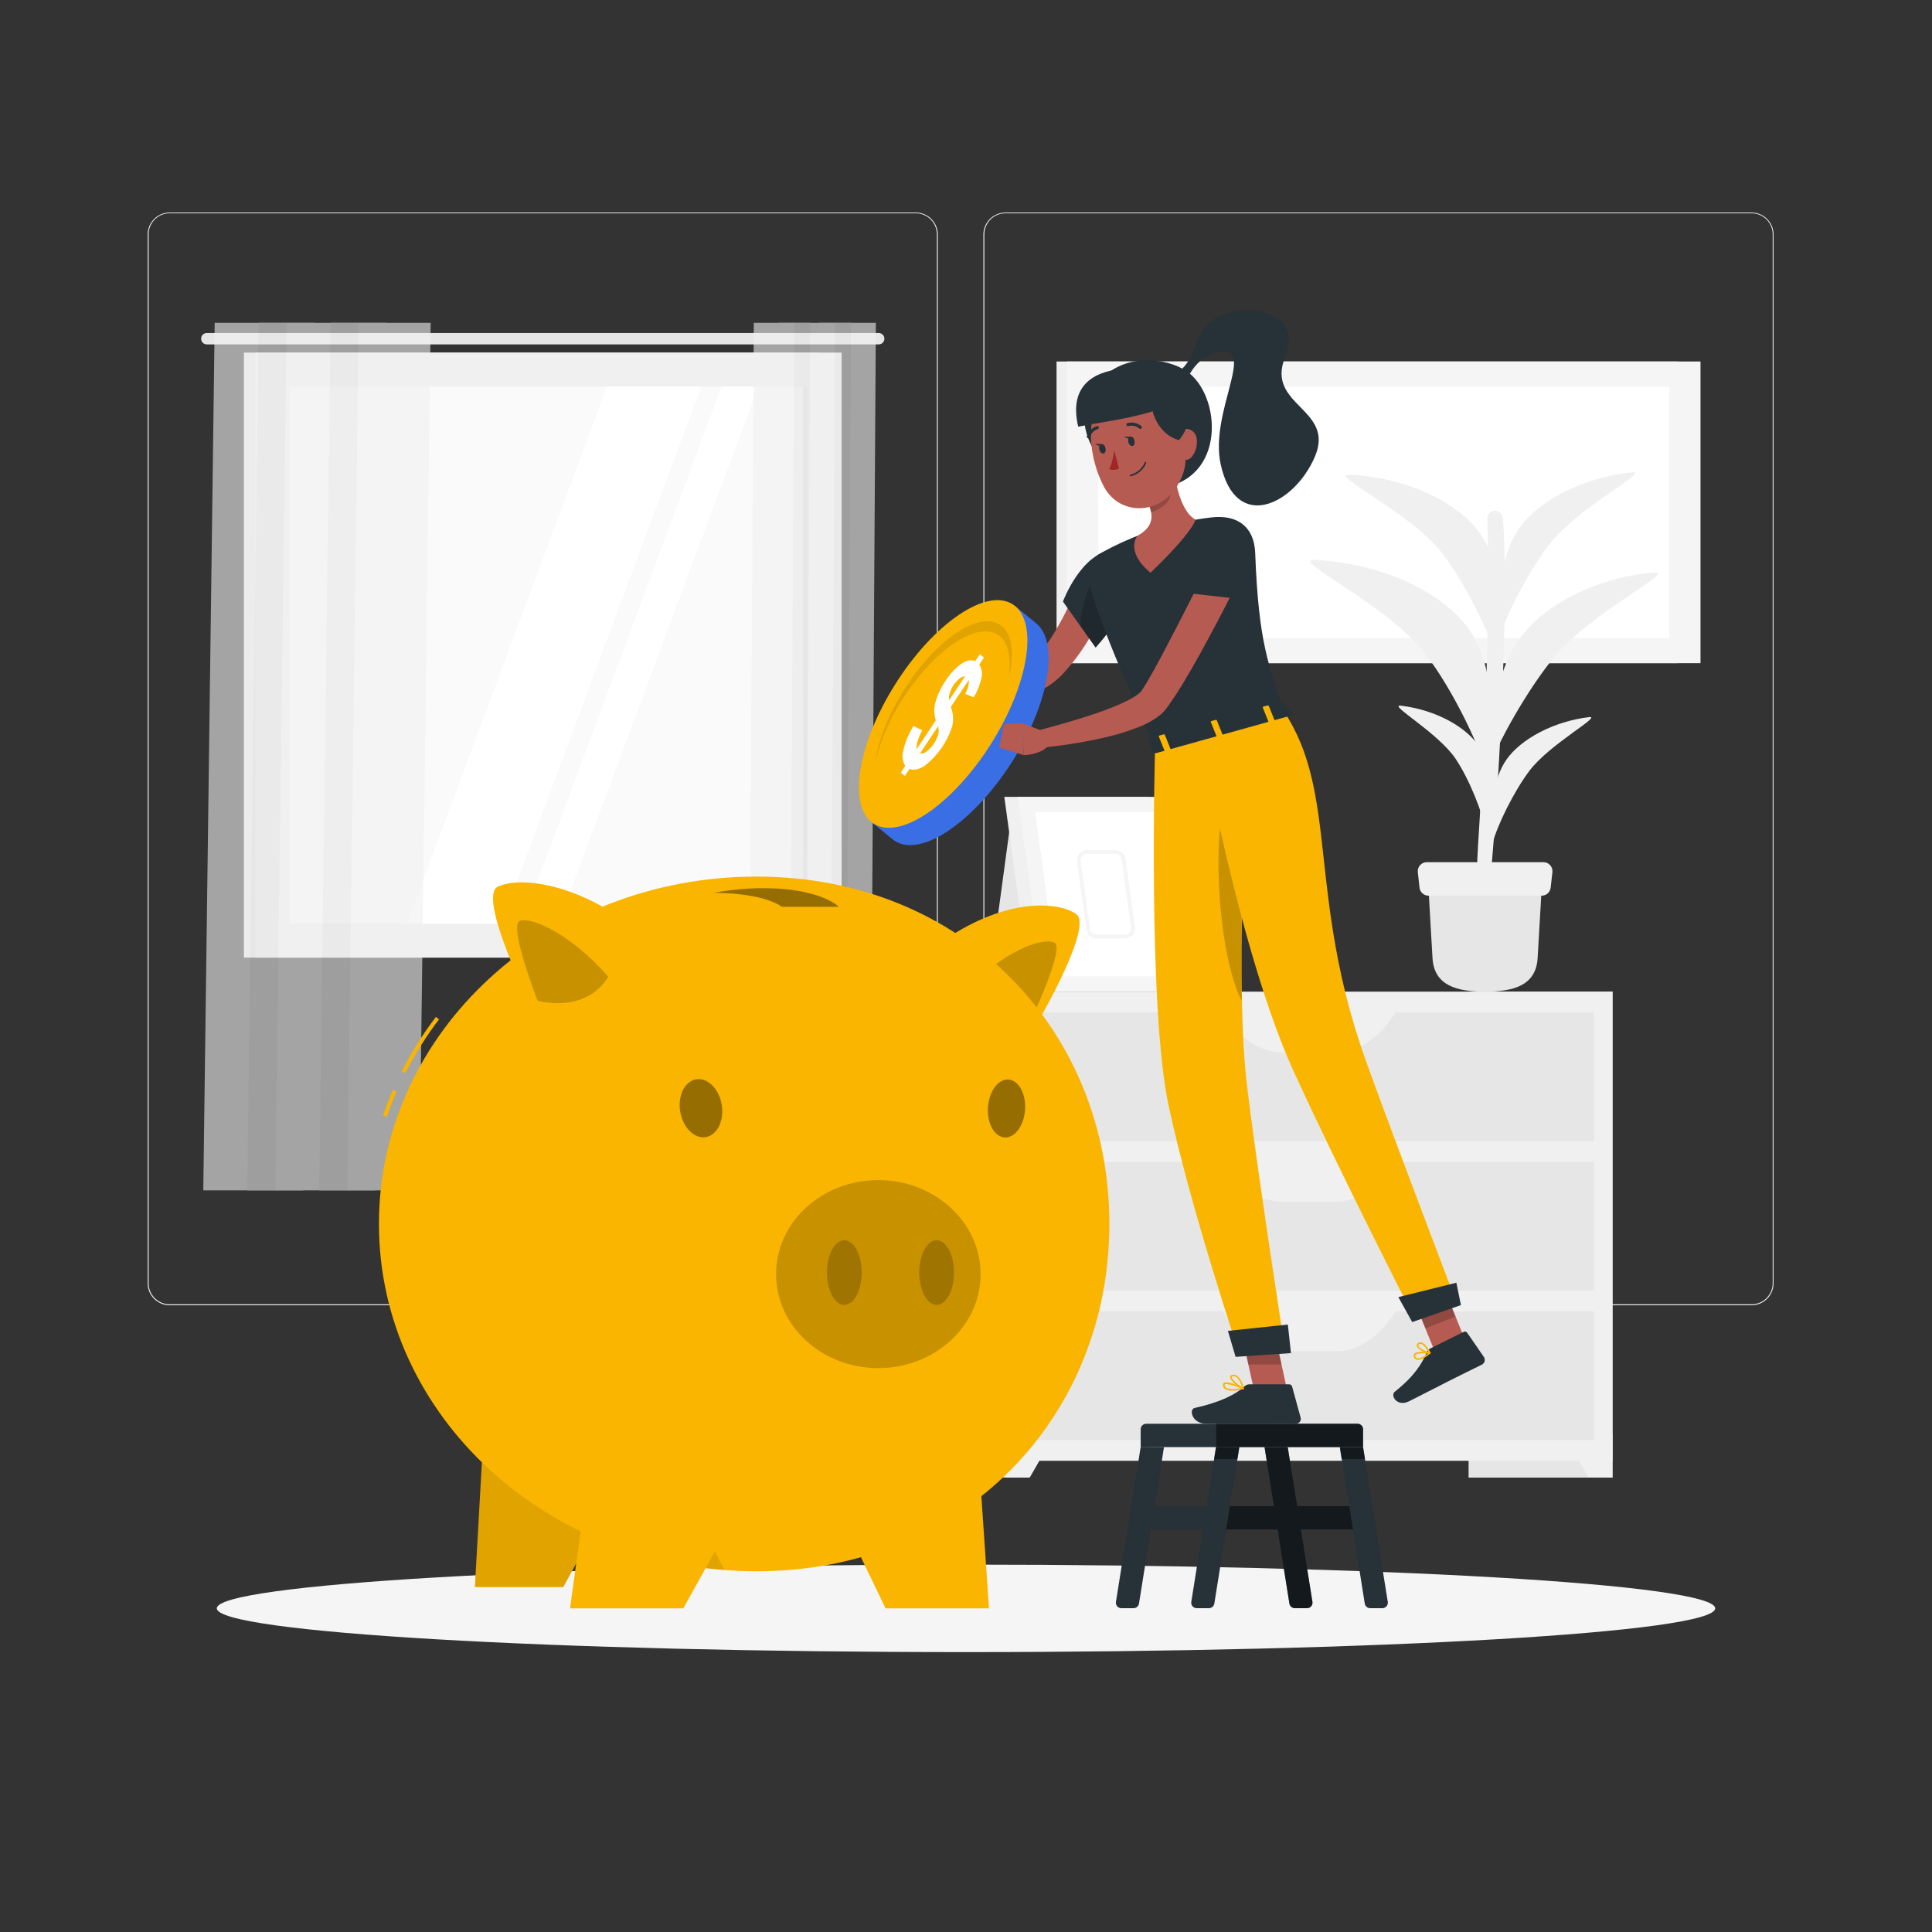 <?xml version="1.0" encoding="UTF-8"?>
<svg xmlns="http://www.w3.org/2000/svg" xmlns:xlink="http://www.w3.org/1999/xlink" width="375pt" height="375pt" viewBox="0 0 375 375" version="1.1">
<rect x="0" y="0" width="375" height="375" fill="#333333" stroke="none"/>
<defs>
<filter id="alpha" filterUnits="objectBoundingBox" x="0%" y="0%" width="100%" height="100%">
  <feColorMatrix type="matrix" in="SourceGraphic" values="0 0 0 0 1 0 0 0 0 1 0 0 0 0 1 0 0 0 1 0"/>
</filter>
<mask id="mask0">
  <g filter="url(#alpha)">
<rect x="0" y="0" width="375" height="375" style="fill:rgb(0%,0%,0%);fill-opacity:0.6;stroke:none;"/>
  </g>
</mask>
<clipPath id="clip1">
  <rect width="375" height="375"/>
</clipPath>
<g id="surface6" clip-path="url(#clip1)">
<path style=" stroke:none;fill-rule:nonzero;fill:rgb(94.118%,94.118%,94.118%);fill-opacity:1;" d="M 53.43 231.051 L 39.457 231.051 L 41.672 62.664 L 55.648 62.664 Z M 53.43 231.051 "/>
<path style=" stroke:none;fill-rule:nonzero;fill:rgb(90.196%,90.196%,90.196%);fill-opacity:1;" d="M 58.875 231.051 L 47.984 231.051 L 50.203 62.664 L 61.086 62.664 Z M 58.875 231.051 "/>
<path style=" stroke:none;fill-rule:nonzero;fill:rgb(94.118%,94.118%,94.118%);fill-opacity:1;" d="M 67.402 231.051 L 53.43 231.051 L 55.648 62.664 L 69.621 62.664 Z M 67.402 231.051 "/>
<path style=" stroke:none;fill-rule:nonzero;fill:rgb(90.196%,90.196%,90.196%);fill-opacity:1;" d="M 72.848 231.051 L 61.957 231.051 L 64.176 62.664 L 75.066 62.664 Z M 72.848 231.051 "/>
<path style=" stroke:none;fill-rule:nonzero;fill:rgb(94.118%,94.118%,94.118%);fill-opacity:1;" d="M 81.375 231.051 L 67.402 231.051 L 69.621 62.664 L 83.594 62.664 Z M 81.375 231.051 "/>
</g>
<mask id="mask1">
  <g filter="url(#alpha)">
<rect x="0" y="0" width="375" height="375" style="fill:rgb(0%,0%,0%);fill-opacity:0.6;stroke:none;"/>
  </g>
</mask>
<clipPath id="clip2">
  <rect width="375" height="375"/>
</clipPath>
<g id="surface9" clip-path="url(#clip2)">
<path style=" stroke:none;fill-rule:nonzero;fill:rgb(94.118%,94.118%,94.118%);fill-opacity:1;" d="M 161.047 231.051 L 168.945 231.051 L 170.004 62.664 L 162.105 62.664 Z M 161.047 231.051 "/>
<path style=" stroke:none;fill-rule:nonzero;fill:rgb(90.196%,90.196%,90.196%);fill-opacity:1;" d="M 157.973 231.051 L 164.121 231.051 L 165.188 62.664 L 159.031 62.664 Z M 157.973 231.051 "/>
<path style=" stroke:none;fill-rule:nonzero;fill:rgb(94.118%,94.118%,94.118%);fill-opacity:1;" d="M 153.148 231.051 L 161.047 231.051 L 162.105 62.664 L 154.207 62.664 Z M 153.148 231.051 "/>
<path style=" stroke:none;fill-rule:nonzero;fill:rgb(90.196%,90.196%,90.196%);fill-opacity:1;" d="M 150.074 231.051 L 156.227 231.051 L 157.289 62.664 L 151.133 62.664 Z M 150.074 231.051 "/>
<path style=" stroke:none;fill-rule:nonzero;fill:rgb(94.118%,94.118%,94.118%);fill-opacity:1;" d="M 145.254 231.051 L 153.148 231.051 L 154.207 62.664 L 146.309 62.664 Z M 145.254 231.051 "/>
</g>
<mask id="mask2">
  <g filter="url(#alpha)">
<rect x="0" y="0" width="375" height="375" style="fill:rgb(0%,0%,0%);fill-opacity:0.2;stroke:none;"/>
  </g>
</mask>
<clipPath id="clip3">
  <rect width="375" height="375"/>
</clipPath>
<g id="surface12" clip-path="url(#clip3)">
<path style=" stroke:none;fill-rule:nonzero;fill:rgb(0%,0%,0%);fill-opacity:1;" d="M 212.535 112.449 C 214.613 111.141 216.879 111.863 218.805 114.285 C 219.203 114.98 219.469 115.742 219.594 116.535 C 217.719 119.934 212.656 125.691 212.656 125.691 L 209.754 121.605 C 209.535 119.191 211.191 113.25 212.535 112.449 Z M 212.535 112.449 "/>
</g>
<mask id="mask3">
  <g filter="url(#alpha)">
<rect x="0" y="0" width="375" height="375" style="fill:rgb(0%,0%,0%);fill-opacity:0.102;stroke:none;"/>
  </g>
</mask>
<clipPath id="clip4">
  <rect width="375" height="375"/>
</clipPath>
<g id="surface15" clip-path="url(#clip4)">
<path style=" stroke:none;fill-rule:nonzero;fill:rgb(0%,0%,0%);fill-opacity:1;" d="M 201.113 120.984 L 197.016 117.621 L 169.117 159.539 L 173.25 162.898 C 177.961 166.754 188.016 160.5 195.75 148.922 C 203.484 137.34 205.824 124.836 201.113 120.984 Z M 201.113 120.984 "/>
</g>
<mask id="mask4">
  <g filter="url(#alpha)">
<rect x="0" y="0" width="375" height="375" style="fill:rgb(0%,0%,0%);fill-opacity:0.102;stroke:none;"/>
  </g>
</mask>
<clipPath id="clip5">
  <rect width="375" height="375"/>
</clipPath>
<g id="surface18" clip-path="url(#clip5)">
<path style=" stroke:none;fill-rule:nonzero;fill:rgb(0%,0%,0%);fill-opacity:1;" d="M 195.789 131.535 C 196.344 127.859 195.789 124.914 194.047 123.465 C 190.215 120.324 182.047 125.422 175.738 134.852 C 173.09 138.734 171.133 143.047 169.957 147.602 C 170.602 143.297 172.738 137.992 176.121 132.898 C 182.398 123.473 190.598 118.379 194.43 121.516 C 196.5 123.203 196.875 126.961 195.789 131.535 Z M 195.789 131.535 "/>
</g>
<mask id="mask5">
  <g filter="url(#alpha)">
<rect x="0" y="0" width="375" height="375" style="fill:rgb(0%,0%,0%);fill-opacity:0.2;stroke:none;"/>
  </g>
</mask>
<clipPath id="clip6">
  <rect width="375" height="375"/>
</clipPath>
<g id="surface21" clip-path="url(#clip6)">
<path style=" stroke:none;fill-rule:nonzero;fill:rgb(0%,0%,0%);fill-opacity:1;" d="M 240.66 257.289 L 242.309 264.848 L 248.746 264.848 L 246.961 256.68 Z M 240.66 257.289 "/>
</g>
<mask id="mask6">
  <g filter="url(#alpha)">
<rect x="0" y="0" width="375" height="375" style="fill:rgb(0%,0%,0%);fill-opacity:0.2;stroke:none;"/>
  </g>
</mask>
<clipPath id="clip7">
  <rect width="375" height="375"/>
</clipPath>
<g id="surface24" clip-path="url(#clip7)">
<path style=" stroke:none;fill-rule:nonzero;fill:rgb(0%,0%,0%);fill-opacity:1;" d="M 279.609 248.371 L 273.75 250.664 L 276.668 257.836 L 282.516 255.539 Z M 279.609 248.371 "/>
</g>
<mask id="mask7">
  <g filter="url(#alpha)">
<rect x="0" y="0" width="375" height="375" style="fill:rgb(0%,0%,0%);fill-opacity:0.2;stroke:none;"/>
  </g>
</mask>
<clipPath id="clip8">
  <rect width="375" height="375"/>
</clipPath>
<g id="surface27" clip-path="url(#clip8)">
<path style=" stroke:none;fill-rule:nonzero;fill:rgb(0%,0%,0%);fill-opacity:1;" d="M 226.98 89.469 C 227.527 91.652 227.602 93.93 227.203 96.148 C 226.922 97.648 225.285 98.789 223.453 99.441 C 223.207 98.402 222.797 97.402 222.238 96.488 Z M 226.98 89.469 "/>
</g>
<mask id="mask8">
  <g filter="url(#alpha)">
<rect x="0" y="0" width="375" height="375" style="fill:rgb(0%,0%,0%);fill-opacity:0.2;stroke:none;"/>
  </g>
</mask>
<clipPath id="clip9">
  <rect width="375" height="375"/>
</clipPath>
<g id="surface30" clip-path="url(#clip9)">
<path style=" stroke:none;fill-rule:nonzero;fill:rgb(0%,0%,0%);fill-opacity:1;" d="M 236.773 160.777 C 237.18 156.203 240.629 157.078 241.402 163.273 C 241.066 173.023 240.824 184.344 241.02 194.25 C 237.301 186.984 235.852 171.188 236.773 160.777 Z M 236.773 160.777 "/>
</g>
<mask id="mask9">
  <g filter="url(#alpha)">
<rect x="0" y="0" width="375" height="375" style="fill:rgb(0%,0%,0%);fill-opacity:0.502;stroke:none;"/>
  </g>
</mask>
<clipPath id="clip10">
  <rect width="375" height="375"/>
</clipPath>
<g id="surface33" clip-path="url(#clip10)">
<path style=" stroke:none;fill-rule:nonzero;fill:rgb(0%,0%,0%);fill-opacity:1;" d="M 236.398 292.352 L 264.938 292.352 L 264.938 296.871 L 236.398 296.871 Z M 236.398 292.352 "/>
</g>
<mask id="mask10">
  <g filter="url(#alpha)">
<rect x="0" y="0" width="375" height="375" style="fill:rgb(0%,0%,0%);fill-opacity:0.502;stroke:none;"/>
  </g>
</mask>
<clipPath id="clip11">
  <rect width="375" height="375"/>
</clipPath>
<g id="surface36" clip-path="url(#clip11)">
<path style=" stroke:none;fill-rule:nonzero;fill:rgb(0%,0%,0%);fill-opacity:1;" d="M 240.555 280.875 L 240.188 283.184 L 235.656 283.184 L 236.031 280.875 Z M 240.555 280.875 "/>
</g>
<mask id="mask11">
  <g filter="url(#alpha)">
<rect x="0" y="0" width="375" height="375" style="fill:rgb(0%,0%,0%);fill-opacity:0.502;stroke:none;"/>
  </g>
</mask>
<clipPath id="clip12">
  <rect width="375" height="375"/>
</clipPath>
<g id="surface39" clip-path="url(#clip12)">
<path style=" stroke:none;fill-rule:nonzero;fill:rgb(0%,0%,0%);fill-opacity:1;" d="M 264.938 283.184 L 264.57 280.875 L 260.039 280.875 L 260.406 283.184 Z M 264.938 283.184 "/>
</g>
<mask id="mask12">
  <g filter="url(#alpha)">
<rect x="0" y="0" width="375" height="375" style="fill:rgb(0%,0%,0%);fill-opacity:0.502;stroke:none;"/>
  </g>
</mask>
<clipPath id="clip13">
  <rect width="375" height="375"/>
</clipPath>
<g id="surface42" clip-path="url(#clip13)">
<path style=" stroke:none;fill-rule:nonzero;fill:rgb(0%,0%,0%);fill-opacity:1;" d="M 254.746 310.949 L 249.945 280.875 L 245.445 280.875 L 250.273 311.25 C 250.355 311.766 250.801 312.148 251.324 312.148 L 253.695 312.148 C 254 312.148 254.289 312.016 254.488 311.785 C 254.691 311.559 254.785 311.254 254.746 310.949 Z M 254.746 310.949 "/>
</g>
<mask id="mask13">
  <g filter="url(#alpha)">
<rect x="0" y="0" width="375" height="375" style="fill:rgb(0%,0%,0%);fill-opacity:0.502;stroke:none;"/>
  </g>
</mask>
<clipPath id="clip14">
  <rect width="375" height="375"/>
</clipPath>
<g id="surface45" clip-path="url(#clip14)">
<path style=" stroke:none;fill-rule:nonzero;fill:rgb(0%,0%,0%);fill-opacity:1;" d="M 236.031 276.352 L 263.504 276.352 C 264.094 276.352 264.57 276.828 264.57 277.418 L 264.57 280.883 L 236.07 280.883 L 236.07 276.383 Z M 236.031 276.352 "/>
</g>
<mask id="mask14">
  <g filter="url(#alpha)">
<rect x="0" y="0" width="375" height="375" style="fill:rgb(0%,0%,0%);fill-opacity:0.102;stroke:none;"/>
  </g>
</mask>
<clipPath id="clip15">
  <rect width="375" height="375"/>
</clipPath>
<g id="surface48" clip-path="url(#clip15)">
<path style=" stroke:none;fill-rule:nonzero;fill:rgb(0%,0%,0%);fill-opacity:1;" d="M 109.336 308.047 L 115.344 297.023 L 93.855 278.191 L 92.176 308.047 Z M 109.336 308.047 "/>
</g>
<mask id="mask15">
  <g filter="url(#alpha)">
<rect x="0" y="0" width="375" height="375" style="fill:rgb(0%,0%,0%);fill-opacity:0.2;stroke:none;"/>
  </g>
</mask>
<clipPath id="clip16">
  <rect width="375" height="375"/>
</clipPath>
<g id="surface51" clip-path="url(#clip16)">
<path style=" stroke:none;fill-rule:nonzero;fill:rgb(0%,0%,0%);fill-opacity:1;" d="M 189.129 190.703 C 195.914 184.035 202.836 181.898 204.711 183.016 C 206.586 184.133 200.566 196.988 200.566 196.988 C 200.566 196.988 192.426 198.156 189.129 190.703 Z M 189.129 190.703 "/>
</g>
<mask id="mask16">
  <g filter="url(#alpha)">
<rect x="0" y="0" width="375" height="375" style="fill:rgb(0%,0%,0%);fill-opacity:0.102;stroke:none;"/>
  </g>
</mask>
<clipPath id="clip17">
  <rect width="375" height="375"/>
</clipPath>
<g id="surface54" clip-path="url(#clip17)">
<path style=" stroke:none;fill-rule:nonzero;fill:rgb(0%,0%,0%);fill-opacity:1;" d="M 137.062 297.84 L 134.129 303.977 C 136.25 304.32 138.402 304.57 140.586 304.727 Z M 137.062 297.84 "/>
</g>
<mask id="mask17">
  <g filter="url(#alpha)">
<rect x="0" y="0" width="375" height="375" style="fill:rgb(0%,0%,0%);fill-opacity:0.2;stroke:none;"/>
  </g>
</mask>
<clipPath id="clip18">
  <rect width="375" height="375"/>
</clipPath>
<g id="surface57" clip-path="url(#clip18)">
<path style=" stroke:none;fill-rule:nonzero;fill:rgb(0%,0%,0%);fill-opacity:1;" d="M 190.336 247.305 C 190.336 257.387 181.426 265.551 170.469 265.551 C 159.512 265.551 150.637 257.387 150.637 247.305 C 150.637 237.227 159.516 229.059 170.469 229.059 C 181.418 229.059 190.336 237.227 190.336 247.305 Z M 190.336 247.305 "/>
</g>
<mask id="mask18">
  <g filter="url(#alpha)">
<rect x="0" y="0" width="375" height="375" style="fill:rgb(0%,0%,0%);fill-opacity:0.2;stroke:none;"/>
  </g>
</mask>
<clipPath id="clip19">
  <rect width="375" height="375"/>
</clipPath>
<g id="surface60" clip-path="url(#clip19)">
<path style=" stroke:none;fill-rule:nonzero;fill:rgb(0%,0%,0%);fill-opacity:1;" d="M 167.25 247.004 C 167.25 243.543 165.742 240.734 163.883 240.734 C 162.023 240.734 160.516 243.543 160.516 247.004 C 160.516 250.469 162.023 253.273 163.883 253.273 C 165.742 253.273 167.25 250.469 167.25 247.004 Z M 167.25 247.004 "/>
</g>
<mask id="mask19">
  <g filter="url(#alpha)">
<rect x="0" y="0" width="375" height="375" style="fill:rgb(0%,0%,0%);fill-opacity:0.4;stroke:none;"/>
  </g>
</mask>
<clipPath id="clip20">
  <rect width="375" height="375"/>
</clipPath>
<g id="surface63" clip-path="url(#clip20)">
<path style=" stroke:none;fill-rule:nonzero;fill:rgb(0%,0%,0%);fill-opacity:1;" d="M 139.801 213.27 C 140.766 216.219 139.875 219.434 137.812 220.449 C 135.75 221.461 133.312 219.887 132.324 216.938 C 131.332 213.988 132.238 210.773 134.301 209.762 C 136.363 208.746 138.832 210.316 139.801 213.27 Z M 139.801 213.27 "/>
</g>
<mask id="mask20">
  <g filter="url(#alpha)">
<rect x="0" y="0" width="375" height="375" style="fill:rgb(0%,0%,0%);fill-opacity:0.4;stroke:none;"/>
  </g>
</mask>
<clipPath id="clip21">
  <rect width="375" height="375"/>
</clipPath>
<g id="surface66" clip-path="url(#clip21)">
<path style=" stroke:none;fill-rule:nonzero;fill:rgb(0%,0%,0%);fill-opacity:1;" d="M 192 213.406 C 191.25 216.352 192.172 219.531 194.031 220.5 C 195.891 221.469 197.992 219.863 198.727 216.906 C 199.461 213.953 198.555 210.781 196.695 209.812 C 194.836 208.844 192.75 210.449 192 213.406 Z M 192 213.406 "/>
</g>
<mask id="mask21">
  <g filter="url(#alpha)">
<rect x="0" y="0" width="375" height="375" style="fill:rgb(0%,0%,0%);fill-opacity:0.2;stroke:none;"/>
  </g>
</mask>
<clipPath id="clip22">
  <rect width="375" height="375"/>
</clipPath>
<g id="surface69" clip-path="url(#clip22)">
<path style=" stroke:none;fill-rule:nonzero;fill:rgb(0%,0%,0%);fill-opacity:1;" d="M 185.168 247.004 C 185.168 243.543 183.66 240.734 181.801 240.734 C 179.941 240.734 178.434 243.543 178.434 247.004 C 178.434 250.469 179.941 253.273 181.801 253.273 C 183.66 253.273 185.168 250.469 185.168 247.004 Z M 185.168 247.004 "/>
</g>
<mask id="mask22">
  <g filter="url(#alpha)">
<rect x="0" y="0" width="375" height="375" style="fill:rgb(0%,0%,0%);fill-opacity:0.2;stroke:none;"/>
  </g>
</mask>
<clipPath id="clip23">
  <rect width="375" height="375"/>
</clipPath>
<g id="surface72" clip-path="url(#clip23)">
<path style=" stroke:none;fill-rule:nonzero;fill:rgb(0%,0%,0%);fill-opacity:1;" d="M 118.059 189.586 C 110.895 181.336 103.156 177.898 100.898 178.754 C 98.641 179.609 104.363 194.25 104.363 194.25 C 104.363 194.25 113.586 196.906 118.059 189.586 Z M 118.059 189.586 "/>
</g>
<mask id="mask23">
  <g filter="url(#alpha)">
<rect x="0" y="0" width="375" height="375" style="fill:rgb(0%,0%,0%);fill-opacity:0.4;stroke:none;"/>
  </g>
</mask>
<clipPath id="clip24">
  <rect width="375" height="375"/>
</clipPath>
<g id="surface75" clip-path="url(#clip24)">
<path style=" stroke:none;fill-rule:nonzero;fill:rgb(0%,0%,0%);fill-opacity:1;" d="M 151.777 176.012 L 162.809 176.012 C 162.809 176.012 160.41 173.371 152.266 172.566 C 147.652 172.191 143.012 172.445 138.465 173.316 C 138.465 173.316 147.555 173.113 151.777 176.012 Z M 151.777 176.012 "/>
</g>
</defs>
<g id="surface1">
<path style=" stroke:none;fill-rule:nonzero;fill:rgb(92.157%,92.157%,92.157%);fill-opacity:1;" d="M 177.75 253.352 L 32.934 253.352 C 30.57 253.348 28.656 251.43 28.656 249.066 L 28.656 45.496 C 28.68 43.148 30.586 41.254 32.934 41.25 L 177.75 41.25 C 180.113 41.25 182.031 43.168 182.031 45.531 L 182.031 249.066 C 182.031 251.434 180.113 253.352 177.75 253.352 Z M 32.934 41.398 C 30.672 41.402 28.844 43.234 28.844 45.496 L 28.844 249.066 C 28.844 251.328 30.672 253.16 32.934 253.164 L 177.75 253.164 C 180.012 253.16 181.84 251.328 181.844 249.066 L 181.844 45.496 C 181.84 43.234 180.012 41.402 177.75 41.398 Z M 32.934 41.398 "/>
<path style=" stroke:none;fill-rule:nonzero;fill:rgb(92.157%,92.157%,92.157%);fill-opacity:1;" d="M 339.984 253.352 L 195.156 253.352 C 192.793 253.348 190.879 251.43 190.875 249.066 L 190.875 45.496 C 190.898 43.145 192.809 41.254 195.156 41.25 L 339.984 41.25 C 342.328 41.258 344.23 43.148 344.25 45.496 L 344.25 249.066 C 344.25 251.426 342.344 253.34 339.984 253.352 Z M 195.156 41.398 C 192.898 41.402 191.066 43.234 191.062 45.496 L 191.062 249.066 C 191.066 251.328 192.898 253.16 195.156 253.164 L 339.984 253.164 C 342.242 253.16 344.074 251.328 344.078 249.066 L 344.078 45.496 C 344.074 43.234 342.242 41.402 339.984 41.398 Z M 195.156 41.398 "/>
<path style=" stroke:none;fill-rule:nonzero;fill:rgb(90.196%,90.196%,90.196%);fill-opacity:1;" d="M 285.051 192.48 L 312.988 192.48 L 312.988 286.801 L 285.051 286.801 Z M 285.051 192.48 "/>
<path style=" stroke:none;fill-rule:nonzero;fill:rgb(94.118%,94.118%,94.118%);fill-opacity:1;" d="M 308.348 286.801 L 312.988 286.801 L 312.988 278.309 L 303.465 278.309 Z M 308.348 286.801 "/>
<path style=" stroke:none;fill-rule:nonzero;fill:rgb(90.196%,90.196%,90.196%);fill-opacity:1;" d="M 171.328 192.48 L 199.266 192.48 L 199.266 286.801 L 171.328 286.801 Z M 171.328 192.48 "/>
<path style=" stroke:none;fill-rule:nonzero;fill:rgb(94.118%,94.118%,94.118%);fill-opacity:1;" d="M 195.219 192.48 L 312.996 192.48 L 312.996 283.539 L 195.219 283.539 Z M 195.219 192.48 "/>
<path style=" stroke:none;fill-rule:nonzero;fill:rgb(90.196%,90.196%,90.196%);fill-opacity:1;" d="M 198.824 196.516 L 309.391 196.516 L 309.391 221.488 L 198.824 221.488 Z M 198.824 196.516 "/>
<path style=" stroke:none;fill-rule:nonzero;fill:rgb(94.118%,94.118%,94.118%);fill-opacity:1;" d="M 259.328 204.277 L 248.879 204.277 C 244.379 204.277 240.008 201.195 236.879 195.758 L 271.312 195.758 C 268.199 201.195 263.863 204.277 259.328 204.277 Z M 259.328 204.277 "/>
<path style=" stroke:none;fill-rule:nonzero;fill:rgb(94.118%,94.118%,94.118%);fill-opacity:1;" d="M 199.867 286.801 L 195.219 286.801 L 195.219 278.309 L 204.742 278.309 Z M 199.867 286.801 "/>
<path style=" stroke:none;fill-rule:nonzero;fill:rgb(90.196%,90.196%,90.196%);fill-opacity:1;" d="M 198.824 225.523 L 309.391 225.523 L 309.391 250.5 L 198.824 250.5 Z M 198.824 225.523 "/>
<path style=" stroke:none;fill-rule:nonzero;fill:rgb(94.118%,94.118%,94.118%);fill-opacity:1;" d="M 259.328 233.25 L 248.879 233.25 C 244.379 233.25 240.008 230.176 236.879 224.73 L 271.312 224.73 C 268.199 230.203 263.863 233.25 259.328 233.25 Z M 259.328 233.25 "/>
<path style=" stroke:none;fill-rule:nonzero;fill:rgb(90.196%,90.196%,90.196%);fill-opacity:1;" d="M 198.824 254.535 L 309.391 254.535 L 309.391 279.512 L 198.824 279.512 Z M 198.824 254.535 "/>
<path style=" stroke:none;fill-rule:nonzero;fill:rgb(94.118%,94.118%,94.118%);fill-opacity:1;" d="M 259.328 262.289 L 248.879 262.289 C 244.379 262.289 240.008 259.207 236.879 253.77 L 271.312 253.77 C 268.199 259.207 263.863 262.289 259.328 262.289 Z M 259.328 262.289 "/>
<path style=" stroke:none;fill-rule:nonzero;fill:rgb(94.118%,94.118%,94.118%);fill-opacity:1;" d="M 205.074 70.164 L 325.719 70.164 L 325.719 128.723 L 205.074 128.723 Z M 205.074 70.164 "/>
<path style=" stroke:none;fill-rule:nonzero;fill:rgb(96.078%,96.078%,96.078%);fill-opacity:1;" d="M 207.105 70.164 L 330.066 70.164 L 330.066 128.723 L 207.105 128.723 Z M 207.105 70.164 "/>
<path style=" stroke:none;fill-rule:nonzero;fill:rgb(100%,100%,100%);fill-opacity:1;" d="M 323.984 75.039 L 323.984 123.855 L 213.195 123.855 L 213.195 75.039 Z M 323.984 75.039 "/>
<path style=" stroke:none;fill-rule:nonzero;fill:rgb(94.118%,94.118%,94.118%);fill-opacity:1;" d="M 289.172 171.797 C 291.344 149.297 292.852 112.711 291.684 100.484 C 291.637 100.062 291.414 99.676 291.066 99.426 C 290.605 99.09 289.988 99.043 289.48 99.312 C 288.973 99.578 288.664 100.113 288.684 100.688 C 288.887 106.746 289.125 121.891 287.836 148.012 C 287.191 161.012 286.266 169.914 286.906 171.797 Z M 289.172 171.797 "/>
<path style=" stroke:none;fill-rule:nonzero;fill:rgb(94.118%,94.118%,94.118%);fill-opacity:1;" d="M 295.402 123.344 C 300.367 116.953 310.641 111.898 321.172 111.129 C 325.305 110.82 308.699 119.062 301.859 127.297 C 296.559 133.688 290.609 144.219 288.629 149.961 C 289.793 138.105 290.43 129.75 295.402 123.344 Z M 295.402 123.344 "/>
<path style=" stroke:none;fill-rule:nonzero;fill:rgb(94.118%,94.118%,94.118%);fill-opacity:1;" d="M 285 121.965 C 279.863 114.809 267.996 109.297 255.156 108.676 C 250.117 108.434 269.297 117.422 276.449 126.629 C 282.008 133.777 287.699 145.629 289.273 152.129 C 289.656 138.645 290.145 129.129 285 121.965 Z M 285 121.965 "/>
<path style=" stroke:none;fill-rule:nonzero;fill:rgb(94.118%,94.118%,94.118%);fill-opacity:1;" d="M 295.059 102.285 C 298.98 96.953 307.641 92.574 316.809 91.68 C 320.406 91.328 306.414 98.43 300.984 105.344 C 296.762 110.684 292.273 119.422 290.926 124.156 C 291.148 114.457 291.141 107.617 295.059 102.285 Z M 295.059 102.285 "/>
<path style=" stroke:none;fill-rule:nonzero;fill:rgb(94.118%,94.118%,94.118%);fill-opacity:1;" d="M 287.16 103.379 C 282.801 97.312 272.762 92.656 261.887 92.129 C 257.617 91.926 273.887 99.531 279.887 107.332 C 284.594 113.387 289.426 123.422 290.754 128.926 C 291.098 117.496 291.512 109.441 287.16 103.379 Z M 287.16 103.379 "/>
<path style=" stroke:none;fill-rule:nonzero;fill:rgb(94.118%,94.118%,94.118%);fill-opacity:1;" d="M 292.426 147.406 C 295.262 143.387 301.629 140.004 308.43 139.191 C 311.102 138.879 300.809 144.391 296.879 149.586 C 293.828 153.621 290.625 160.176 289.695 163.711 C 289.703 156.504 289.598 151.426 292.426 147.406 Z M 292.426 147.406 "/>
<path style=" stroke:none;fill-rule:nonzero;fill:rgb(94.118%,94.118%,94.118%);fill-opacity:1;" d="M 287.25 145.141 C 284.789 141.148 278.699 137.781 271.914 136.973 C 269.242 136.656 279.082 142.141 282.539 147.293 C 285.219 151.297 287.789 157.793 288.391 161.301 C 289.125 154.164 289.738 149.129 287.25 145.141 Z M 287.25 145.141 "/>
<path style=" stroke:none;fill-rule:nonzero;fill:rgb(90.196%,90.196%,90.196%);fill-opacity:1;" d="M 288.246 192.48 C 293.672 192.48 298.148 191.348 298.453 185.941 L 299.363 170.289 L 277.141 170.289 L 278.047 185.941 C 278.355 191.348 282.832 192.48 288.246 192.48 Z M 288.246 192.48 "/>
<path style=" stroke:none;fill-rule:nonzero;fill:rgb(94.118%,94.118%,94.118%);fill-opacity:1;" d="M 277.266 173.852 L 299.25 173.852 C 300.141 173.848 300.887 173.176 300.984 172.289 L 301.32 169.289 C 301.375 168.797 301.215 168.301 300.883 167.93 C 300.551 167.562 300.078 167.348 299.578 167.348 L 276.938 167.348 C 276.441 167.348 275.969 167.562 275.637 167.93 C 275.305 168.301 275.145 168.797 275.199 169.289 L 275.527 172.289 C 275.625 173.176 276.375 173.848 277.266 173.852 Z M 277.266 173.852 "/>
<path style=" stroke:none;fill-rule:nonzero;fill:rgb(90.196%,90.196%,90.196%);fill-opacity:1;" d="M 206.438 192.48 L 191.699 192.48 L 196.066 160.176 L 206.438 160.176 Z M 206.438 192.48 "/>
<path style=" stroke:none;fill-rule:nonzero;fill:rgb(94.118%,94.118%,94.118%);fill-opacity:1;" d="M 228.066 192.48 L 200.137 192.48 L 194.934 154.672 L 222.871 154.672 Z M 228.066 192.48 "/>
<path style=" stroke:none;fill-rule:nonzero;fill:rgb(96.078%,96.078%,96.078%);fill-opacity:1;" d="M 231.797 192.48 L 202.734 192.48 L 197.535 154.672 L 226.598 154.672 Z M 231.797 192.48 "/>
<path style=" stroke:none;fill-rule:nonzero;fill:rgb(100%,100%,100%);fill-opacity:1;" d="M 205.297 189.504 L 200.918 157.648 L 224.023 157.648 L 228.406 189.504 Z M 205.297 189.504 "/>
<path style=" stroke:none;fill-rule:nonzero;fill:rgb(96.078%,96.078%,96.078%);fill-opacity:1;" d="M 218.324 182.152 L 212.82 182.152 C 211.828 182.152 210.988 181.422 210.855 180.441 L 209.039 167.25 C 208.957 166.684 209.129 166.109 209.504 165.676 C 209.887 165.246 210.43 165 211.004 165 L 216.512 165 C 217.5 165 218.336 165.73 218.477 166.711 L 220.289 179.902 C 220.367 180.469 220.195 181.043 219.82 181.477 C 219.441 181.906 218.898 182.152 218.324 182.152 Z M 211.574 180.336 C 211.66 180.945 212.184 181.402 212.797 181.402 L 218.301 181.402 C 218.66 181.402 218.996 181.25 219.234 180.984 C 219.465 180.711 219.57 180.355 219.523 180 L 217.711 166.816 C 217.625 166.207 217.102 165.75 216.488 165.75 L 210.984 165.75 C 210.625 165.746 210.285 165.898 210.051 166.172 C 209.812 166.434 209.707 166.793 209.762 167.145 Z M 211.574 180.336 "/>
<path style=" stroke:none;fill-rule:nonzero;fill:rgb(90.196%,90.196%,90.196%);fill-opacity:1;" d="M 47.34 68.438 L 158.625 68.438 L 158.625 185.871 L 47.34 185.871 Z M 47.34 68.438 "/>
<path style=" stroke:none;fill-rule:nonzero;fill:rgb(90.196%,90.196%,90.196%);fill-opacity:1;" d="M 170.559 64.637 L 40.141 64.637 C 39.848 64.637 39.566 64.754 39.359 64.961 C 39.152 65.168 39.035 65.453 39.039 65.746 C 39.039 66.355 39.531 66.848 40.141 66.848 L 170.559 66.848 C 171.168 66.848 171.66 66.355 171.66 65.746 C 171.66 65.453 171.547 65.168 171.34 64.961 C 171.133 64.754 170.852 64.637 170.559 64.637 Z M 170.559 64.637 "/>
<path style=" stroke:none;fill-rule:nonzero;fill:rgb(94.118%,94.118%,94.118%);fill-opacity:1;" d="M 49.551 68.438 L 163.359 68.438 L 163.359 185.871 L 49.551 185.871 Z M 49.551 68.438 "/>
<path style=" stroke:none;fill-rule:nonzero;fill:rgb(98.039%,98.039%,98.039%);fill-opacity:1;" d="M 156.742 75.051 L 156.742 179.266 L 56.16 179.266 L 56.16 75.051 Z M 156.742 75.051 "/>
<path style=" stroke:none;fill-rule:nonzero;fill:rgb(100%,100%,100%);fill-opacity:1;" d="M 78.988 179.266 L 117.797 75.047 L 136.109 75.047 L 97.312 179.266 Z M 78.988 179.266 "/>
<path style=" stroke:none;fill-rule:nonzero;fill:rgb(100%,100%,100%);fill-opacity:1;" d="M 101.242 179.266 L 140.047 75.047 L 147.188 75.047 L 108.383 179.266 Z M 101.242 179.266 "/>
<path style=" stroke:none;fill-rule:nonzero;fill:rgb(90.196%,90.196%,90.196%);fill-opacity:1;" d="M 156.742 75.047 L 156.742 179.258 L 155.902 179.258 L 155.902 75.047 Z M 156.742 75.047 "/>
<use xlink:href="#surface6" mask="url(#mask0)"/>
<use xlink:href="#surface9" mask="url(#mask1)"/>
<path style=" stroke:none;fill-rule:nonzero;fill:rgb(96.078%,96.078%,96.078%);fill-opacity:1;" d="M 332.918 312.18 C 332.918 307.492 267.812 303.691 187.5 303.691 C 107.188 303.691 42.082 307.492 42.082 312.18 C 42.082 316.867 107.188 320.672 187.5 320.672 C 267.812 320.672 332.918 316.867 332.918 312.18 Z M 332.918 312.18 "/>
<path style=" stroke:none;fill-rule:nonzero;fill:rgb(14.902%,19.608%,21.961%);fill-opacity:1;" d="M 213.465 89.094 C 208.965 83.004 210.008 77.684 213.465 73.859 C 217.777 69.059 224.82 69.098 229.516 71.551 C 236.863 75.383 238.449 92.176 226.172 94.547 C 221.812 93.023 217.57 91.203 213.465 89.094 Z M 213.465 89.094 "/>
<path style=" stroke:none;fill-rule:nonzero;fill:rgb(14.902%,19.608%,21.961%);fill-opacity:1;" d="M 228.082 72.609 C 232.582 69.961 231.328 64.824 235.395 62.109 C 241.051 58.359 253.238 59.984 249.426 69.359 C 245.617 78.734 259.176 79.273 255.238 88.59 C 251.301 97.906 239.863 103.59 236.926 90.09 C 234.727 79.973 244.066 66.938 236.527 68.34 C 231.824 69.211 230.258 74.047 230.258 74.047 Z M 228.082 72.609 "/>
<path style=" stroke:none;fill-rule:nonzero;fill:rgb(70.98%,35.686%,32.157%);fill-opacity:1;" d="M 216.898 112.312 C 216.285 114.016 215.617 115.559 214.906 117.156 C 214.191 118.754 213.406 120.293 212.578 121.828 C 210.918 125.055 208.832 128.047 206.379 130.719 C 205.676 131.465 204.906 132.145 204.074 132.75 C 203.254 133.332 202.379 133.836 201.465 134.25 C 199.777 135.004 198.02 135.586 196.215 135.988 C 192.797 136.781 189.297 137.16 185.789 137.121 C 184.977 137.109 184.297 136.496 184.199 135.688 C 184.105 134.879 184.621 134.125 185.406 133.922 L 185.484 133.922 C 188.621 133.188 191.707 132.258 194.73 131.137 C 196.148 130.609 197.523 129.965 198.84 129.211 C 199.426 128.875 199.984 128.492 200.504 128.062 C 201.012 127.641 201.477 127.172 201.898 126.668 C 202.867 125.527 203.738 124.309 204.504 123.023 C 205.312 121.695 206.094 120.324 206.812 118.891 C 208.238 116.055 209.586 113.023 210.75 110.113 L 210.75 110.07 C 211.391 108.387 213.277 107.543 214.961 108.184 C 216.645 108.824 217.488 110.711 216.848 112.395 Z M 216.898 112.312 "/>
<path style=" stroke:none;fill-rule:nonzero;fill:rgb(14.902%,19.608%,21.961%);fill-opacity:1;" d="M 215.926 106.762 C 209.73 107.469 206.316 116.762 206.316 116.762 L 212.664 125.699 C 212.664 125.699 220.164 117.203 220.816 113.406 C 221.469 109.5 220.5 106.23 215.926 106.762 Z M 215.926 106.762 "/>
<use xlink:href="#surface12" mask="url(#mask2)"/>
<path style=" stroke:none;fill-rule:nonzero;fill:rgb(70.98%,35.686%,32.157%);fill-opacity:1;" d="M 186.922 134.25 L 182.25 131.73 L 182.121 137.82 C 182.121 137.82 185.242 138.496 187.305 136.828 Z M 186.922 134.25 "/>
<path style=" stroke:none;fill-rule:nonzero;fill:rgb(70.98%,35.686%,32.157%);fill-opacity:1;" d="M 177.562 131.941 L 178.379 136.914 L 182.152 137.82 L 182.281 131.73 Z M 177.562 131.941 "/>
<path style=" stroke:none;fill-rule:nonzero;fill:rgb(25.098%,48.235%,100%);fill-opacity:1;" d="M 201.113 120.984 L 197.016 117.621 L 169.117 159.539 L 173.25 162.898 C 177.961 166.754 188.016 160.5 195.75 148.922 C 203.484 137.34 205.824 124.836 201.113 120.984 Z M 201.113 120.984 "/>
<use xlink:href="#surface15" mask="url(#mask3)"/>
<path style=" stroke:none;fill-rule:nonzero;fill:rgb(97.647%,70.98%,0%);fill-opacity:1;" d="M 196.547 117.281 C 191.438 114.047 181.262 120.965 173.816 132.73 C 166.375 144.492 164.484 156.652 169.594 159.887 C 174.703 163.117 184.883 156.203 192.324 144.438 C 199.77 132.672 201.66 120.516 196.547 117.281 Z M 196.547 117.281 "/>
<path style=" stroke:none;fill-rule:nonzero;fill:rgb(100%,100%,100%);fill-opacity:1;" d="M 177.891 145.453 L 181.641 139.801 C 181.262 138.641 181.242 137.395 181.59 136.223 C 182.02 134.746 182.684 133.352 183.562 132.09 C 184.352 130.816 185.387 129.711 186.609 128.836 C 187.648 128.145 188.543 127.98 189.27 128.34 L 190.184 126.977 L 190.98 127.629 L 190.078 129 C 190.574 129.773 190.727 130.715 190.5 131.602 C 190.207 132.926 189.703 134.191 189 135.352 L 187.312 134.664 C 187.836 133.863 188.098 132.918 188.062 131.961 L 184.547 137.211 C 185.027 138.402 185.129 139.715 184.828 140.961 C 183.875 143.961 182.047 146.605 179.578 148.559 C 178.441 149.352 177.426 149.578 176.543 149.242 L 175.637 150.609 L 174.84 149.953 L 175.703 148.656 C 175.16 147.754 175.02 146.668 175.32 145.656 C 175.727 143.984 176.395 142.387 177.301 140.926 L 179.023 141.75 C 178.645 142.426 178.336 143.137 178.109 143.879 C 177.945 144.387 177.875 144.922 177.891 145.453 Z M 187.328 131.25 C 186.91 131.289 186.516 131.465 186.203 131.746 C 185.332 132.465 184.688 133.422 184.352 134.496 C 184.195 134.957 184.152 135.445 184.223 135.922 Z M 178.566 146.25 C 179.035 146.32 179.508 146.176 179.859 145.859 C 180.93 145.023 181.715 143.875 182.109 142.574 C 182.258 142.055 182.246 141.5 182.07 140.984 Z M 178.566 146.25 "/>
<use xlink:href="#surface18" mask="url(#mask4)"/>
<path style=" stroke:none;fill-rule:nonzero;fill:rgb(70.98%,35.686%,32.157%);fill-opacity:1;" d="M 250.164 271.359 L 243.863 271.957 L 240.652 257.281 L 246.953 256.68 Z M 250.164 271.359 "/>
<path style=" stroke:none;fill-rule:nonzero;fill:rgb(70.98%,35.686%,32.157%);fill-opacity:1;" d="M 285.254 262.281 L 279.398 264.578 L 273.75 250.656 L 279.609 248.363 Z M 285.254 262.281 "/>
<path style=" stroke:none;fill-rule:nonzero;fill:rgb(14.902%,19.608%,21.961%);fill-opacity:1;" d="M 277.695 261.699 L 284.113 258.504 C 284.344 258.391 284.621 258.461 284.766 258.668 L 288.023 263.387 C 288.188 263.633 288.242 263.941 288.164 264.227 C 288.086 264.516 287.887 264.754 287.617 264.887 C 285.367 265.965 284.379 266.496 281.551 267.887 C 279.809 268.746 275.934 270.781 273.531 271.973 C 271.133 273.164 269.828 270.855 270.719 270.141 C 274.719 266.953 276.039 264.547 276.914 262.531 C 277.07 262.168 277.344 261.875 277.695 261.699 Z M 277.695 261.699 "/>
<path style=" stroke:none;fill-rule:nonzero;fill:rgb(14.902%,19.608%,21.961%);fill-opacity:1;" d="M 242.633 268.688 L 250.207 268.688 C 250.484 268.688 250.73 268.875 250.801 269.145 L 252.449 275.145 C 252.535 275.434 252.477 275.742 252.293 275.98 C 252.109 276.215 251.828 276.352 251.527 276.344 C 248.879 276.301 247.613 276.344 244.281 276.344 L 234.113 276.344 C 231.344 276.344 230.738 273.539 231.863 273.293 C 237 272.152 239.961 270.586 241.547 269.094 C 241.84 268.82 242.23 268.676 242.633 268.688 Z M 242.633 268.688 "/>
<use xlink:href="#surface21" mask="url(#mask5)"/>
<use xlink:href="#surface24" mask="url(#mask6)"/>
<path style=" stroke:none;fill-rule:nonzero;fill:rgb(14.902%,19.608%,21.961%);fill-opacity:1;" d="M 235.156 100.426 C 240.164 99.848 243.406 102.234 243.629 107.234 C 244.289 124.867 246.238 128.926 249.188 138.047 L 224.203 144.996 C 215.324 125.766 212.203 116.699 211.215 112.434 C 210.793 110.395 211.781 108.324 213.629 107.371 C 220.281 103.664 227.594 101.305 235.156 100.426 Z M 235.156 100.426 "/>
<path style=" stroke:none;fill-rule:nonzero;fill:rgb(70.98%,35.686%,32.157%);fill-opacity:1;" d="M 227.559 88.605 C 227.859 92.453 228.855 99.105 232.059 100.867 C 232.059 100.867 231.586 103.246 223.305 111.172 C 218.199 106.867 220.809 103.98 220.809 103.98 C 224.609 101.871 223.719 99.129 222.219 96.48 Z M 227.559 88.605 "/>
<use xlink:href="#surface27" mask="url(#mask7)"/>
<path style=" stroke:none;fill-rule:nonzero;fill:rgb(70.98%,35.686%,32.157%);fill-opacity:1;" d="M 229.027 81.336 C 230.25 87.555 230.902 90.156 228.637 94.086 C 225.227 100.027 217.32 100.176 214.262 94.449 C 211.508 89.297 209.961 79.996 215.316 75.988 C 217.711 74.188 220.871 73.75 223.664 74.84 C 226.457 75.93 228.488 78.387 229.027 81.336 Z M 229.027 81.336 "/>
<path style=" stroke:none;fill-rule:nonzero;fill:rgb(70.98%,35.686%,32.157%);fill-opacity:1;" d="M 232.273 85.125 C 232.461 86.336 232.152 87.57 231.422 88.551 C 230.445 89.852 228.977 89.219 228.422 87.801 C 227.926 86.512 227.828 84.277 229.207 83.496 C 229.82 83.16 230.562 83.156 231.18 83.484 C 231.797 83.812 232.211 84.43 232.273 85.125 Z M 232.273 85.125 "/>
<path style=" stroke:none;fill-rule:nonzero;fill:rgb(14.902%,19.608%,21.961%);fill-opacity:1;" d="M 223.574 78.047 C 223.344 80.422 225.246 84.488 228.824 85.434 C 232.531 81.172 230.086 75.328 226.68 75.211 C 223.273 75.09 223.574 78.047 223.574 78.047 Z M 223.574 78.047 "/>
<path style=" stroke:none;fill-rule:nonzero;fill:rgb(14.902%,19.608%,21.961%);fill-opacity:1;" d="M 218.578 71.566 C 213.113 71.812 207.246 74.25 209.281 82.816 C 214.051 81.816 227.324 80.332 228.344 76.926 C 227.004 72.555 222.164 71.398 218.578 71.566 Z M 218.578 71.566 "/>
<path style=" stroke:none;fill-rule:nonzero;fill:rgb(97.647%,70.98%,0%);fill-opacity:1;" d="M 224.203 144.996 C 224.203 144.996 222.75 195.457 226.809 214.5 C 231.016 234.316 240.516 262.637 240.516 262.637 L 249.441 262.059 C 249.441 262.059 243.676 225.031 241.941 209.754 C 239.496 188.691 242.535 139.891 242.535 139.891 Z M 224.203 144.996 "/>
<use xlink:href="#surface30" mask="url(#mask8)"/>
<path style=" stroke:none;fill-rule:nonzero;fill:rgb(14.902%,19.608%,21.961%);fill-opacity:1;" d="M 250.574 262.637 L 239.828 263.363 L 238.336 258.324 L 249.969 257.094 Z M 250.574 262.637 "/>
<path style=" stroke:none;fill-rule:nonzero;fill:rgb(97.647%,70.98%,0%);fill-opacity:1;" d="M 233.016 142.547 C 233.016 142.547 240.621 184.844 250.949 207.609 C 259.289 225.988 274.402 255.609 274.402 255.609 L 282.602 252.539 C 282.602 252.539 269.781 218.918 265.148 205.988 C 253.605 173.738 259.898 154.164 249.188 138.047 Z M 233.016 142.547 "/>
<path style=" stroke:none;fill-rule:nonzero;fill:rgb(14.902%,19.608%,21.961%);fill-opacity:1;" d="M 283.566 253.32 L 274.109 256.613 L 271.418 251.766 L 282.676 248.977 Z M 283.566 253.32 "/>
<path style=" stroke:none;fill-rule:nonzero;fill:rgb(14.902%,19.608%,21.961%);fill-opacity:1;" d="M 249.148 136.5 L 250.906 138.426 C 251.039 138.578 250.906 138.809 250.59 138.887 L 224.391 146.184 C 224.168 146.242 223.949 146.184 223.898 146.047 L 223.051 143.871 C 222.988 143.723 223.148 143.535 223.395 143.469 L 248.691 136.426 C 248.848 136.363 249.023 136.395 249.148 136.5 Z M 249.148 136.5 "/>
<path style=" stroke:none;fill-rule:nonzero;fill:rgb(97.647%,70.98%,0%);fill-opacity:1;" d="M 246.539 140.25 L 247.223 140.055 C 247.359 140.016 247.441 139.922 247.402 139.836 L 246.277 137.023 C 246.277 136.941 246.113 136.906 245.977 136.941 L 245.297 137.129 C 245.16 137.129 245.078 137.266 245.109 137.348 L 246.238 140.168 C 246.27 140.25 246.406 140.289 246.539 140.25 Z M 246.539 140.25 "/>
<path style=" stroke:none;fill-rule:nonzero;fill:rgb(97.647%,70.98%,0%);fill-opacity:1;" d="M 226.363 145.859 L 227.047 145.672 C 227.176 145.672 227.266 145.539 227.227 145.453 L 226.102 142.641 C 226.102 142.559 225.93 142.523 225.797 142.559 L 225.121 142.746 C 224.984 142.746 224.902 142.883 224.934 142.965 L 226.059 145.785 C 226.094 145.867 226.23 145.898 226.363 145.859 Z M 226.363 145.859 "/>
<path style=" stroke:none;fill-rule:nonzero;fill:rgb(97.647%,70.98%,0%);fill-opacity:1;" d="M 236.453 143.055 L 237.137 142.867 C 237.27 142.828 237.352 142.734 237.316 142.648 L 236.191 139.828 C 236.191 139.746 236.016 139.711 235.883 139.746 L 235.207 139.934 C 235.074 139.934 234.988 140.078 235.02 140.16 L 236.152 142.973 C 236.184 143.055 236.316 143.094 236.453 143.055 Z M 236.453 143.055 "/>
<path style=" stroke:none;fill-rule:nonzero;fill:rgb(14.902%,19.608%,21.961%);fill-opacity:1;" d="M 220.191 85.5 C 220.32 86.004 220.191 86.477 219.84 86.559 C 219.488 86.641 219.141 86.309 219.016 85.809 C 218.887 85.305 219.016 84.84 219.367 84.75 C 219.719 84.66 220.066 84.984 220.191 85.5 Z M 220.191 85.5 "/>
<path style=" stroke:none;fill-rule:nonzero;fill:rgb(14.902%,19.608%,21.961%);fill-opacity:1;" d="M 214.559 86.953 C 214.695 87.449 214.559 87.922 214.207 88.012 C 213.855 88.102 213.512 87.758 213.383 87.262 C 213.254 86.766 213.383 86.289 213.734 86.203 C 214.086 86.121 214.434 86.453 214.559 86.953 Z M 214.559 86.953 "/>
<path style=" stroke:none;fill-rule:nonzero;fill:rgb(14.902%,19.608%,21.961%);fill-opacity:1;" d="M 213.887 86.199 L 212.602 86.16 C 212.602 86.16 213.457 86.941 213.887 86.199 Z M 213.887 86.199 "/>
<path style=" stroke:none;fill-rule:nonzero;fill:rgb(62.745%,15.294%,14.118%);fill-opacity:1;" d="M 216.277 87.422 C 216.129 88.672 215.812 89.898 215.332 91.066 C 215.941 91.297 216.625 91.25 217.191 90.93 Z M 216.277 87.422 "/>
<path style=" stroke:none;fill-rule:nonzero;fill:rgb(14.902%,19.608%,21.961%);fill-opacity:1;" d="M 219.398 92.438 C 219.34 92.426 219.293 92.383 219.277 92.324 C 219.266 92.289 219.27 92.246 219.289 92.211 C 219.312 92.18 219.344 92.152 219.383 92.145 C 220.648 91.844 221.691 90.957 222.195 89.762 C 222.207 89.719 222.234 89.688 222.273 89.668 C 222.309 89.652 222.352 89.648 222.391 89.664 C 222.465 89.691 222.508 89.773 222.488 89.852 C 221.965 91.145 220.848 92.109 219.488 92.438 C 219.457 92.445 219.426 92.445 219.398 92.438 Z M 219.398 92.438 "/>
<path style=" stroke:none;fill-rule:nonzero;fill:rgb(14.902%,19.608%,21.961%);fill-opacity:1;" d="M 221.297 83.25 C 221.242 83.242 221.191 83.219 221.152 83.184 C 220.562 82.688 219.77 82.508 219.023 82.703 C 218.863 82.754 218.695 82.664 218.641 82.508 C 218.613 82.434 218.617 82.348 218.652 82.277 C 218.688 82.203 218.75 82.148 218.828 82.125 C 219.77 81.871 220.777 82.086 221.527 82.711 C 221.629 82.797 221.664 82.941 221.609 83.066 C 221.559 83.191 221.43 83.266 221.297 83.25 Z M 221.297 83.25 "/>
<path style=" stroke:none;fill-rule:nonzero;fill:rgb(14.902%,19.608%,21.961%);fill-opacity:1;" d="M 211.207 85.035 L 211.148 85.035 C 211.07 85.008 211.008 84.953 210.973 84.883 C 210.938 84.812 210.934 84.727 210.961 84.652 C 211.258 83.723 211.988 82.996 212.918 82.703 C 212.996 82.684 213.078 82.695 213.148 82.734 C 213.215 82.773 213.266 82.844 213.285 82.922 C 213.324 83.082 213.223 83.246 213.059 83.289 C 212.336 83.535 211.777 84.117 211.559 84.848 C 211.508 84.992 211.355 85.07 211.207 85.035 Z M 211.207 85.035 "/>
<path style=" stroke:none;fill-rule:nonzero;fill:rgb(70.98%,35.686%,32.157%);fill-opacity:1;" d="M 240.562 112.23 C 238.613 116.25 236.586 120.195 234.449 124.117 C 233.387 126.082 232.32 128.047 231.188 129.984 C 230.055 131.918 228.938 133.859 227.594 135.801 C 227.289 136.281 226.906 136.793 226.547 137.301 L 226.41 137.484 L 226.344 137.578 L 226.23 137.723 C 226.074 137.918 225.914 138.082 225.758 138.246 C 225.473 138.539 225.164 138.805 224.836 139.051 C 223.754 139.84 222.582 140.492 221.34 140.992 C 219.148 141.875 216.895 142.586 214.59 143.109 C 210.18 144.125 205.703 144.824 201.195 145.199 L 200.684 142.004 C 202.777 141.449 204.906 140.863 207 140.258 C 209.094 139.648 211.172 139.004 213.195 138.301 C 215.168 137.637 217.094 136.844 218.961 135.93 C 219.75 135.543 220.492 135.066 221.176 134.512 C 221.285 134.418 221.391 134.316 221.484 134.203 C 221.508 134.172 221.535 134.137 221.559 134.102 L 221.723 133.844 C 221.984 133.434 222.254 133.043 222.523 132.578 C 223.59 130.785 224.641 128.863 225.66 126.945 L 228.699 121.117 L 234.699 109.359 Z M 240.562 112.23 "/>
<path style=" stroke:none;fill-rule:nonzero;fill:rgb(70.98%,35.686%,32.157%);fill-opacity:1;" d="M 202.738 142.035 L 198.324 140.34 L 198.699 146.574 C 198.699 146.574 202.172 146.574 203.773 144.434 Z M 202.738 142.035 "/>
<path style=" stroke:none;fill-rule:nonzero;fill:rgb(70.98%,35.686%,32.157%);fill-opacity:1;" d="M 194.852 140.52 L 193.906 145.102 L 198.699 146.574 L 198.324 140.34 Z M 194.852 140.52 "/>
<path style=" stroke:none;fill-rule:nonzero;fill:rgb(14.902%,19.608%,21.961%);fill-opacity:1;" d="M 235.125 103.648 C 232.656 104.781 229.793 115.035 229.793 115.035 L 240.48 116.25 C 240.48 116.25 242.551 111.27 242.129 108.711 C 241.5 104.625 237.938 102.359 235.125 103.648 Z M 235.125 103.648 "/>
<path style=" stroke:none;fill-rule:nonzero;fill:rgb(97.647%,70.98%,0%);fill-opacity:1;" d="M 274.5 263.527 C 274.457 263.457 274.426 263.383 274.402 263.301 C 274.332 263.133 274.359 262.938 274.477 262.793 C 274.996 262.164 277.289 262.418 277.547 262.449 C 277.605 262.453 277.656 262.492 277.672 262.551 C 277.691 262.609 277.676 262.672 277.629 262.711 C 276.977 263.258 275.762 264.137 274.98 263.91 C 274.773 263.855 274.598 263.719 274.5 263.527 Z M 277.148 262.711 C 276.227 262.637 274.988 262.648 274.711 262.98 C 274.668 263.051 274.668 263.141 274.711 263.211 C 274.754 263.406 274.898 263.562 275.086 263.625 C 275.496 263.746 276.262 263.406 277.164 262.711 Z M 277.148 262.711 "/>
<path style=" stroke:none;fill-rule:nonzero;fill:rgb(97.647%,70.98%,0%);fill-opacity:1;" d="M 275.062 261.457 C 275.035 261.402 275.012 261.344 274.996 261.285 C 274.93 261.047 275.039 260.793 275.258 260.676 C 275.453 260.547 275.699 260.512 275.926 260.578 C 276.816 260.82 277.641 262.461 277.68 262.531 C 277.707 262.578 277.707 262.633 277.68 262.68 C 277.648 262.723 277.598 262.75 277.547 262.746 C 276.59 262.625 275.711 262.168 275.062 261.457 Z M 277.246 262.363 C 276.938 261.824 276.367 261.008 275.844 260.863 C 275.703 260.82 275.551 260.844 275.43 260.926 C 275.266 261.031 275.266 261.129 275.289 261.195 C 275.398 261.629 276.512 262.238 277.266 262.395 Z M 277.246 262.363 "/>
<path style=" stroke:none;fill-rule:nonzero;fill:rgb(97.647%,70.98%,0%);fill-opacity:1;" d="M 239.25 269.934 C 238.727 269.977 238.199 269.852 237.75 269.578 C 237.508 269.406 237.367 269.129 237.367 268.828 C 237.348 268.668 237.418 268.508 237.555 268.418 C 238.238 267.953 240.816 269.121 241.305 269.363 C 241.367 269.391 241.402 269.453 241.395 269.52 C 241.387 269.582 241.34 269.637 241.273 269.648 C 240.613 269.812 239.934 269.91 239.25 269.934 Z M 238.043 268.629 C 237.938 268.621 237.836 268.645 237.742 268.695 C 237.742 268.695 237.684 268.746 237.691 268.836 C 237.695 269.035 237.793 269.223 237.953 269.34 C 238.395 269.676 239.453 269.723 240.801 269.469 C 239.938 269.051 239.016 268.766 238.066 268.629 Z M 238.043 268.629 "/>
<path style=" stroke:none;fill-rule:nonzero;fill:rgb(97.647%,70.98%,0%);fill-opacity:1;" d="M 241.312 269.676 L 241.254 269.676 C 240.398 269.332 238.672 267.945 238.77 267.234 C 238.77 267.074 238.898 266.879 239.289 266.836 C 240.789 266.656 241.434 269.391 241.461 269.504 C 241.473 269.562 241.453 269.617 241.41 269.656 C 241.379 269.672 241.348 269.68 241.312 269.676 Z M 239.43 267.113 L 239.324 267.113 C 239.168 267.113 239.086 267.18 239.07 267.254 C 239.016 267.668 240.211 268.754 241.078 269.234 C 240.879 268.582 240.336 267.113 239.43 267.113 Z M 239.43 267.113 "/>
<path style=" stroke:none;fill-rule:nonzero;fill:rgb(14.902%,19.608%,21.961%);fill-opacity:1;" d="M 219.516 84.75 L 218.227 84.75 C 218.227 84.75 219.09 85.5 219.516 84.75 Z M 219.516 84.75 "/>
<path style=" stroke:none;fill-rule:nonzero;fill:rgb(14.902%,19.608%,21.961%);fill-opacity:1;" d="M 222.465 276.352 L 263.504 276.352 C 264.094 276.352 264.57 276.828 264.57 277.418 L 264.57 280.883 L 221.406 280.883 L 221.406 277.418 C 221.406 276.832 221.879 276.355 222.465 276.352 Z M 222.465 276.352 "/>
<path style=" stroke:none;fill-rule:nonzero;fill:rgb(14.902%,19.608%,21.961%);fill-opacity:1;" d="M 221.773 292.352 L 264.938 292.352 L 264.938 296.871 L 221.773 296.871 Z M 221.773 292.352 "/>
<use xlink:href="#surface33" mask="url(#mask9)"/>
<path style=" stroke:none;fill-rule:nonzero;fill:rgb(14.902%,19.608%,21.961%);fill-opacity:1;" d="M 240.555 280.875 L 235.703 311.25 C 235.617 311.766 235.176 312.145 234.652 312.148 L 232.273 312.148 C 231.965 312.148 231.668 312.012 231.469 311.777 C 231.266 311.539 231.176 311.227 231.227 310.922 L 236.031 280.844 Z M 240.555 280.875 "/>
<use xlink:href="#surface36" mask="url(#mask10)"/>
<path style=" stroke:none;fill-rule:nonzero;fill:rgb(14.902%,19.608%,21.961%);fill-opacity:1;" d="M 225.93 280.875 L 221.078 311.25 C 220.992 311.766 220.551 312.145 220.027 312.148 L 217.648 312.148 C 217.34 312.148 217.043 312.012 216.844 311.777 C 216.641 311.539 216.551 311.227 216.602 310.922 L 221.406 280.844 Z M 225.93 280.875 "/>
<path style=" stroke:none;fill-rule:nonzero;fill:rgb(14.902%,19.608%,21.961%);fill-opacity:1;" d="M 269.371 310.949 L 264.57 280.875 L 260.07 280.875 L 264.898 311.25 C 264.98 311.766 265.426 312.148 265.949 312.148 L 268.32 312.148 C 268.625 312.148 268.914 312.016 269.113 311.785 C 269.316 311.559 269.41 311.254 269.371 310.949 Z M 269.371 310.949 "/>
<use xlink:href="#surface39" mask="url(#mask11)"/>
<path style=" stroke:none;fill-rule:nonzero;fill:rgb(14.902%,19.608%,21.961%);fill-opacity:1;" d="M 254.746 310.949 L 249.945 280.875 L 245.445 280.875 L 250.273 311.25 C 250.355 311.766 250.801 312.148 251.324 312.148 L 253.695 312.148 C 254 312.148 254.289 312.016 254.488 311.785 C 254.691 311.559 254.785 311.254 254.746 310.949 Z M 254.746 310.949 "/>
<use xlink:href="#surface42" mask="url(#mask12)"/>
<use xlink:href="#surface45" mask="url(#mask13)"/>
<path style=" stroke:none;fill-rule:nonzero;fill:rgb(97.647%,70.98%,0%);fill-opacity:1;" d="M 109.336 308.047 L 115.344 297.023 L 93.855 278.191 L 92.176 308.047 Z M 109.336 308.047 "/>
<use xlink:href="#surface48" mask="url(#mask14)"/>
<path style=" stroke:none;fill-rule:nonzero;fill:rgb(97.647%,70.98%,0%);fill-opacity:1;" d="M 183.391 182.414 C 195.441 174.164 205.539 175.012 208.891 177.422 C 212.242 179.828 201.594 198.113 201.594 198.113 C 193.535 195.77 186.891 190.043 183.391 182.414 Z M 183.391 182.414 "/>
<use xlink:href="#surface51" mask="url(#mask15)"/>
<path style=" stroke:none;fill-rule:nonzero;fill:rgb(97.647%,70.98%,0%);fill-opacity:1;" d="M 78.668 208.273 L 77.984 207.93 C 79.871 204.223 82.086 200.691 84.609 197.387 L 85.215 197.852 C 82.727 201.121 80.535 204.609 78.668 208.273 Z M 78.668 208.273 "/>
<path style=" stroke:none;fill-rule:nonzero;fill:rgb(97.647%,70.98%,0%);fill-opacity:1;" d="M 75.098 216.75 L 74.348 216.504 C 74.918 214.828 75.562 213.156 76.266 211.539 L 76.973 211.844 C 76.297 213.434 75.66 215.086 75.098 216.75 Z M 75.098 216.75 "/>
<path style=" stroke:none;fill-rule:nonzero;fill:rgb(97.647%,70.98%,0%);fill-opacity:1;" d="M 215.332 237.562 C 215.332 274.801 187.297 304.98 146.828 304.98 C 106.359 304.98 73.551 274.801 73.551 237.562 C 73.551 200.324 106.359 170.145 146.828 170.145 C 187.297 170.145 215.332 200.324 215.332 237.562 Z M 215.332 237.562 "/>
<use xlink:href="#surface54" mask="url(#mask16)"/>
<path style=" stroke:none;fill-rule:nonzero;fill:rgb(97.647%,70.98%,0%);fill-opacity:1;" d="M 132.621 312.18 L 141.051 297.023 L 114.09 287.168 L 110.641 312.18 Z M 132.621 312.18 "/>
<path style=" stroke:none;fill-rule:nonzero;fill:rgb(97.647%,70.98%,0%);fill-opacity:1;" d="M 171.891 312.18 L 164.586 297.023 L 190.262 287.168 L 191.961 312.18 Z M 171.891 312.18 "/>
<use xlink:href="#surface57" mask="url(#mask17)"/>
<use xlink:href="#surface60" mask="url(#mask18)"/>
<use xlink:href="#surface63" mask="url(#mask19)"/>
<use xlink:href="#surface66" mask="url(#mask20)"/>
<use xlink:href="#surface69" mask="url(#mask21)"/>
<path style=" stroke:none;fill-rule:nonzero;fill:rgb(97.647%,70.98%,0%);fill-opacity:1;" d="M 125.406 181.801 C 112.352 170.984 100.656 170.145 96.621 172.109 C 92.586 174.074 103.078 195.277 103.078 195.277 C 103.078 195.277 117.406 194.438 125.406 181.801 Z M 125.406 181.801 "/>
<use xlink:href="#surface72" mask="url(#mask22)"/>
<use xlink:href="#surface75" mask="url(#mask23)"/>
</g>
</svg>
